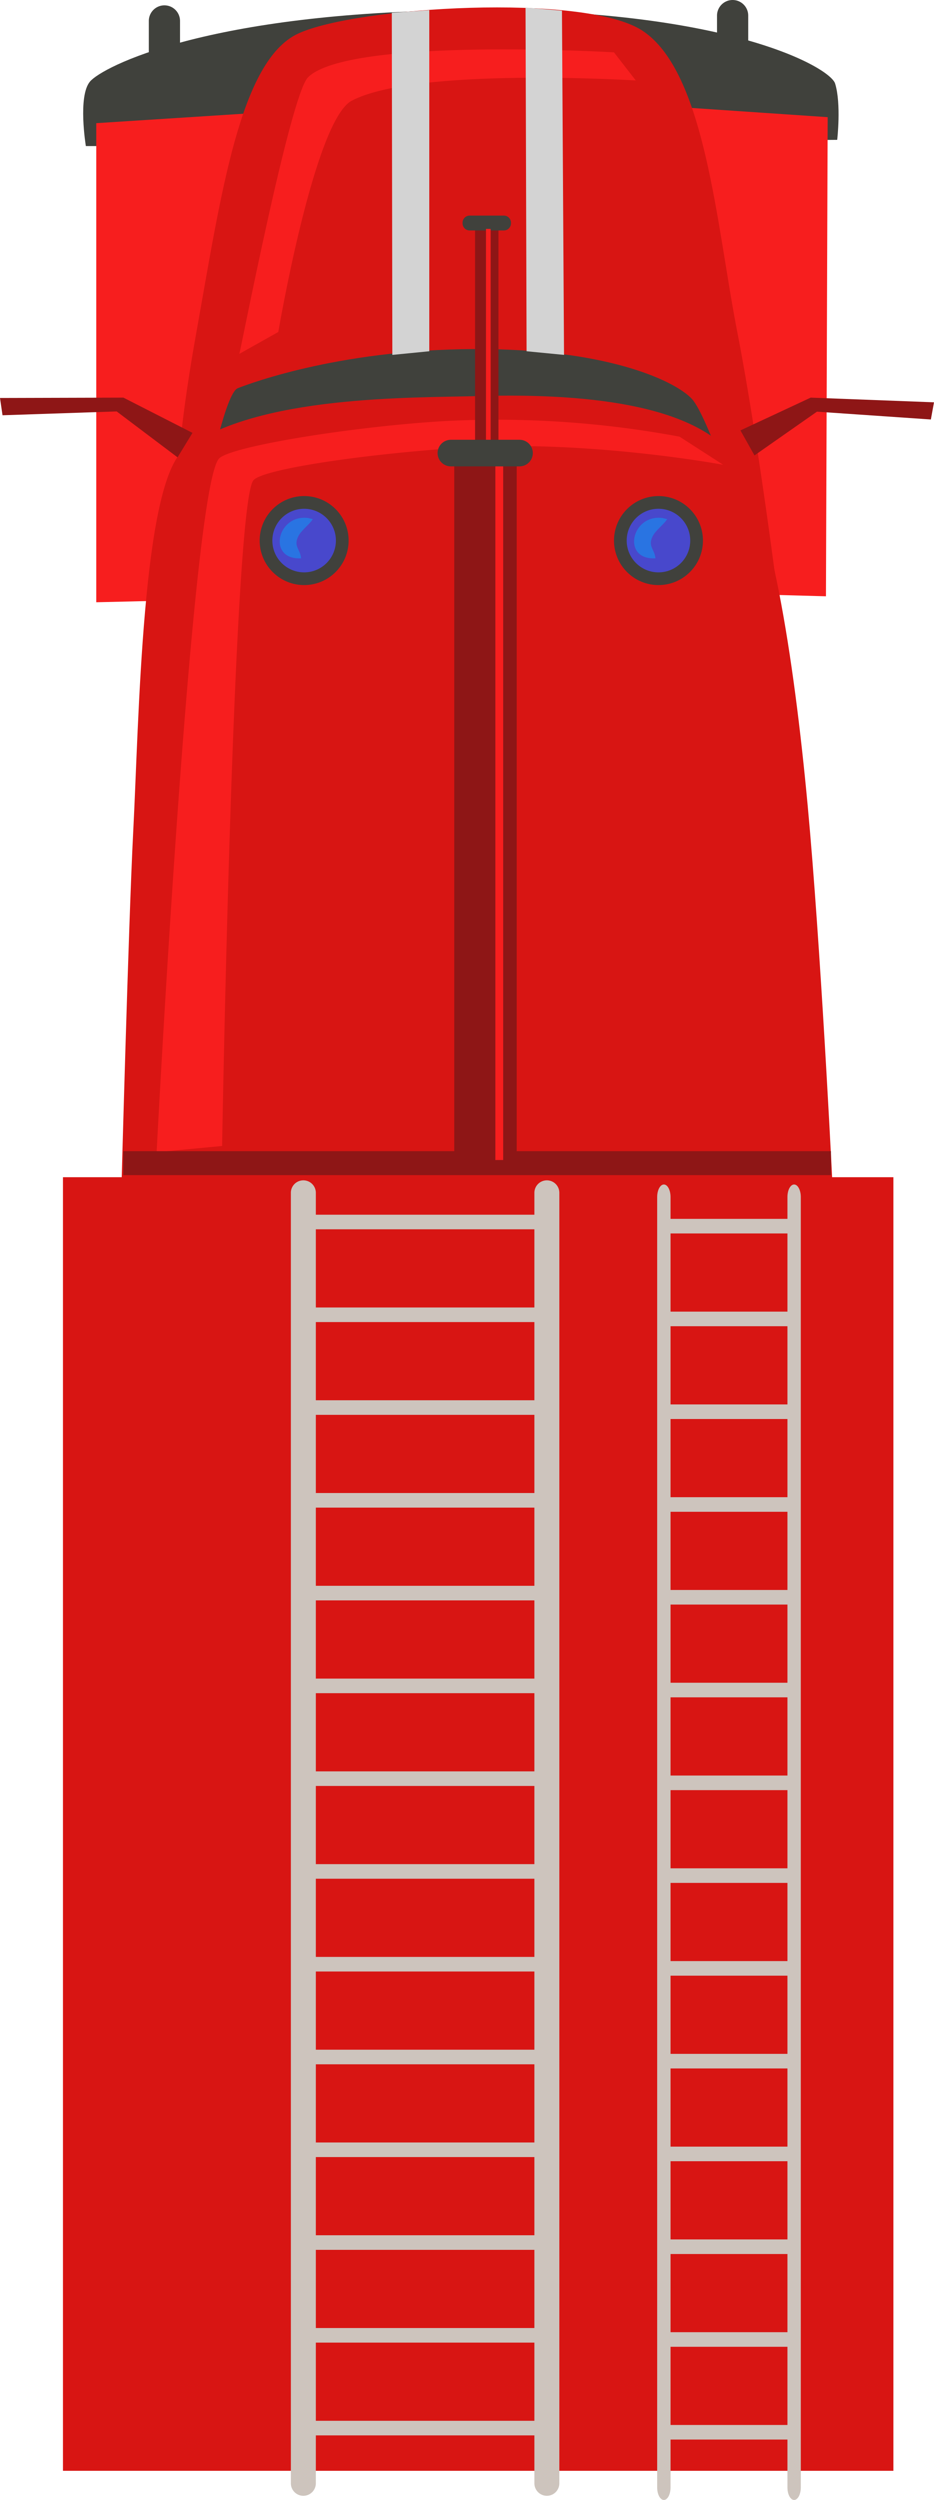 <svg xmlns="http://www.w3.org/2000/svg" viewBox="0 0 385.11 1029.92"><defs><style>.cls-1{fill:#40413c;}.cls-2{fill:#d81513;}.cls-3{fill:#f71e1e;}.cls-4{fill:#8e1616;}.cls-5{fill:#d3d3d3;}.cls-6{fill:#4848cc;}.cls-7{fill:#2974e2;}.cls-8{fill:#cdc4bd;}</style></defs><title>truck_red</title><g id="图层_2" data-name="图层 2"><g id="Layer_1" data-name="Layer 1"><path class="cls-1" d="M45.7,60.18H35.4S32,39.58,37.12,33.58,85.39,5,192.66,4.18,342.31,27.82,344.34,34.43c2.58,8.37.86,23.18.86,23.18Z"/><rect class="cls-2" x="25.96" y="484.98" width="342.41" height="532.93"/><polygon class="cls-3" points="106.63 46.45 39.69 50.74 39.69 248.12 75.73 247.26 106.63 46.45"/><polygon class="cls-3" points="274.35 43.74 341.27 48.27 340.56 245.66 304.52 244.67 274.35 43.74"/><path class="cls-2" d="M73.16,213.79s-2.58-18.88,7.72-76.37S98.9,25,122.93,13.84s118-16.74,141.82-1.29C290.93,29.53,295.43,93,304,136.77,312.5,180.08,321.17,249,321.17,249Z"/><path class="cls-1" d="M85.82,197.92s7.08-36,12.23-38,44.41-16.82,103-16.09c51.49.65,77.88,13.52,84.31,20.6s20.6,50.2,20.6,50.2Z"/><path class="cls-2" d="M50,491.85S53,380,54.92,342.74c2.36-45.11,3.6-144.59,21.24-157.69,30-22.32,93.33-21.11,121.65-21.89,47-1.29,92.47,4.29,107.06,28.32s24,91,29.18,151.9,9.44,149.32,9.44,149.32Z"/><path class="cls-3" d="M98.69,145.78C99.33,143.85,119.6,39.27,127,31.86c16.73-16.73,126.15-10.3,126.15-10.3l9,11.59S171.49,27.5,145,41.51c-15.47,8.2-30.25,95.26-30.25,95.26Z"/><path class="cls-3" d="M280.2,179.9a410.25,410.25,0,0,0-96.55-6.44c-37.18,2.12-88.49,10.34-93.33,15.45C78.74,201.14,64.58,474.68,64.58,474.68l27-2.57s4.51-263.25,12.87-274.19c3.6-4.71,46.9-11,86.25-13.52,52.05-3.28,107.49,7.08,107.49,7.08Z"/><rect class="cls-4" x="50.85" y="474.25" width="291.78" height="9.87"/><rect class="cls-4" x="187.3" y="188.91" width="25.75" height="290.92"/><rect class="cls-4" x="195.88" y="93.65" width="9.65" height="91.4"/><path class="cls-1" d="M210.68,91.88a2.93,2.93,0,0,1-2.78,3.06H193.51a2.93,2.93,0,0,1-2.78-3.06h0a2.93,2.93,0,0,1,2.78-3.06H207.9a2.93,2.93,0,0,1,2.78,3.06Z"/><rect class="cls-3" x="204.25" y="188.26" width="3.22" height="289.64"/><rect class="cls-3" x="200.38" y="94.29" width="1.93" height="88.82"/><path class="cls-1" d="M219.69,186.65a5.47,5.47,0,0,1-5.47,5.48H185.9a5.47,5.47,0,0,1-5.47-5.48h0a5.47,5.47,0,0,1,5.47-5.47h28.32a5.47,5.47,0,0,1,5.47,5.47Z"/><polygon class="cls-4" points="305.3 177.32 334.26 163.81 385.11 165.74 383.82 172.82 336.84 169.6 311.09 187.62 305.3 177.32"/><polygon class="cls-4" points="79.36 178.33 50.88 163.81 0 163.96 1.04 171.08 48.11 169.5 73.21 188.42 79.36 178.33"/><path class="cls-1" d="M74.23,28.64a6.44,6.44,0,0,1-6.44,6.44h0a6.43,6.43,0,0,1-6.43-6.44v-20a6.43,6.43,0,0,1,6.43-6.44h0a6.44,6.44,0,0,1,6.44,6.44Z"/><path class="cls-1" d="M308.51,26.39a6.44,6.44,0,0,1-6.43,6.44h0a6.44,6.44,0,0,1-6.44-6.44V6.44A6.44,6.44,0,0,1,302.08,0h0a6.43,6.43,0,0,1,6.43,6.44Z"/><polygon class="cls-5" points="177 144.71 161.77 146.21 161.55 5.26 177 4.18 177 144.71"/><polygon class="cls-5" points="232.56 146.21 217.12 144.71 216.69 3.11 231.71 4.4 232.56 146.21"/><circle class="cls-1" cx="125.4" cy="222.7" r="18.34" transform="translate(-120.74 153.9) rotate(-45)"/><circle class="cls-6" cx="125.4" cy="222.7" r="13.1"/><path class="cls-7" d="M122.89,221.15c1.23-2.67,4.59-4.92,6.08-7.27l-1.9-.47c-12.87-1.71-17,17.37-2.93,16.6C123.83,226.25,121,225.19,122.89,221.15Z"/><circle class="cls-1" cx="271.5" cy="222.7" r="18.34" transform="translate(-77.95 257.21) rotate(-45)"/><circle class="cls-6" cx="271.5" cy="222.7" r="13.1"/><path class="cls-7" d="M269,221.15c1.24-2.67,4.59-4.92,6.09-7.27l-1.91-.47c-12.87-1.71-17,17.37-2.93,16.6C269.93,226.25,267.11,225.19,269,221.15Z"/><path class="cls-8" d="M130.23,1023.06a5.16,5.16,0,0,1-5.15,5.15h0a5.15,5.15,0,0,1-5.15-5.15V491.42a5.14,5.14,0,0,1,5.15-5.15h0a5.15,5.15,0,0,1,5.15,5.15Z"/><path class="cls-8" d="M230.63,1023.06a5.15,5.15,0,0,1-5.14,5.15h0a5.15,5.15,0,0,1-5.15-5.15V491.42a5.14,5.14,0,0,1,5.15-5.15h0a5.14,5.14,0,0,1,5.14,5.15Z"/><rect class="cls-8" x="127.22" y="500.43" width="100.41" height="6.01"/><rect class="cls-8" x="126.37" y="538.65" width="100.41" height="6.01"/><rect class="cls-8" x="126.37" y="576.87" width="100.41" height="6.01"/><rect class="cls-8" x="124.65" y="615.09" width="100.41" height="6.01"/><rect class="cls-8" x="123.79" y="653.31" width="100.41" height="6.01"/><rect class="cls-8" x="127.22" y="691.54" width="100.41" height="6.01"/><rect class="cls-8" x="129.8" y="729.76" width="100.41" height="6.01"/><rect class="cls-8" x="128.08" y="767.98" width="100.41" height="6.01"/><rect class="cls-8" x="127.22" y="806.2" width="100.41" height="6.01"/><rect class="cls-8" x="128.94" y="844.43" width="100.41" height="6.01"/><rect class="cls-8" x="127.22" y="882.65" width="100.41" height="6.01"/><rect class="cls-8" x="126.37" y="920.87" width="100.41" height="6.01"/><rect class="cls-8" x="126.37" y="959.09" width="100.41" height="6.01"/><rect class="cls-8" x="125.51" y="997.31" width="100.41" height="6.01"/><path class="cls-8" d="M276.48,1024.78c0,2.84-1.23,5.14-2.75,5.14h0c-1.52,0-2.76-2.3-2.76-5.14V493.13c0-2.84,1.24-5.15,2.76-5.15h0c1.52,0,2.75,2.31,2.75,5.15Z"/><path class="cls-8" d="M330.19,1024.78c0,2.84-1.24,5.14-2.76,5.14h0c-1.52,0-2.75-2.3-2.75-5.14V493.13c0-2.84,1.23-5.15,2.75-5.15h0c1.52,0,2.76,2.31,2.76,5.15Z"/><rect class="cls-8" x="274.87" y="502.14" width="53.71" height="6.01"/><rect class="cls-8" x="274.42" y="540.36" width="53.71" height="6.01"/><rect class="cls-8" x="274.42" y="578.59" width="53.71" height="6.01"/><rect class="cls-8" x="273.5" y="616.81" width="53.71" height="6.01"/><rect class="cls-8" x="273.04" y="655.03" width="53.71" height="6.01"/><rect class="cls-8" x="274.87" y="693.25" width="53.71" height="6.01"/><rect class="cls-8" x="276.25" y="731.48" width="53.71" height="6.01"/><rect class="cls-8" x="275.33" y="769.7" width="53.71" height="6.01"/><rect class="cls-8" x="274.87" y="807.92" width="53.71" height="6.01"/><rect class="cls-8" x="275.79" y="846.14" width="53.71" height="6.01"/><rect class="cls-8" x="274.87" y="884.36" width="53.71" height="6.01"/><rect class="cls-8" x="274.42" y="922.59" width="53.71" height="6.01"/><rect class="cls-8" x="274.42" y="960.81" width="53.71" height="6.01"/><rect class="cls-8" x="273.96" y="999.03" width="53.71" height="6.01"/></g></g></svg>